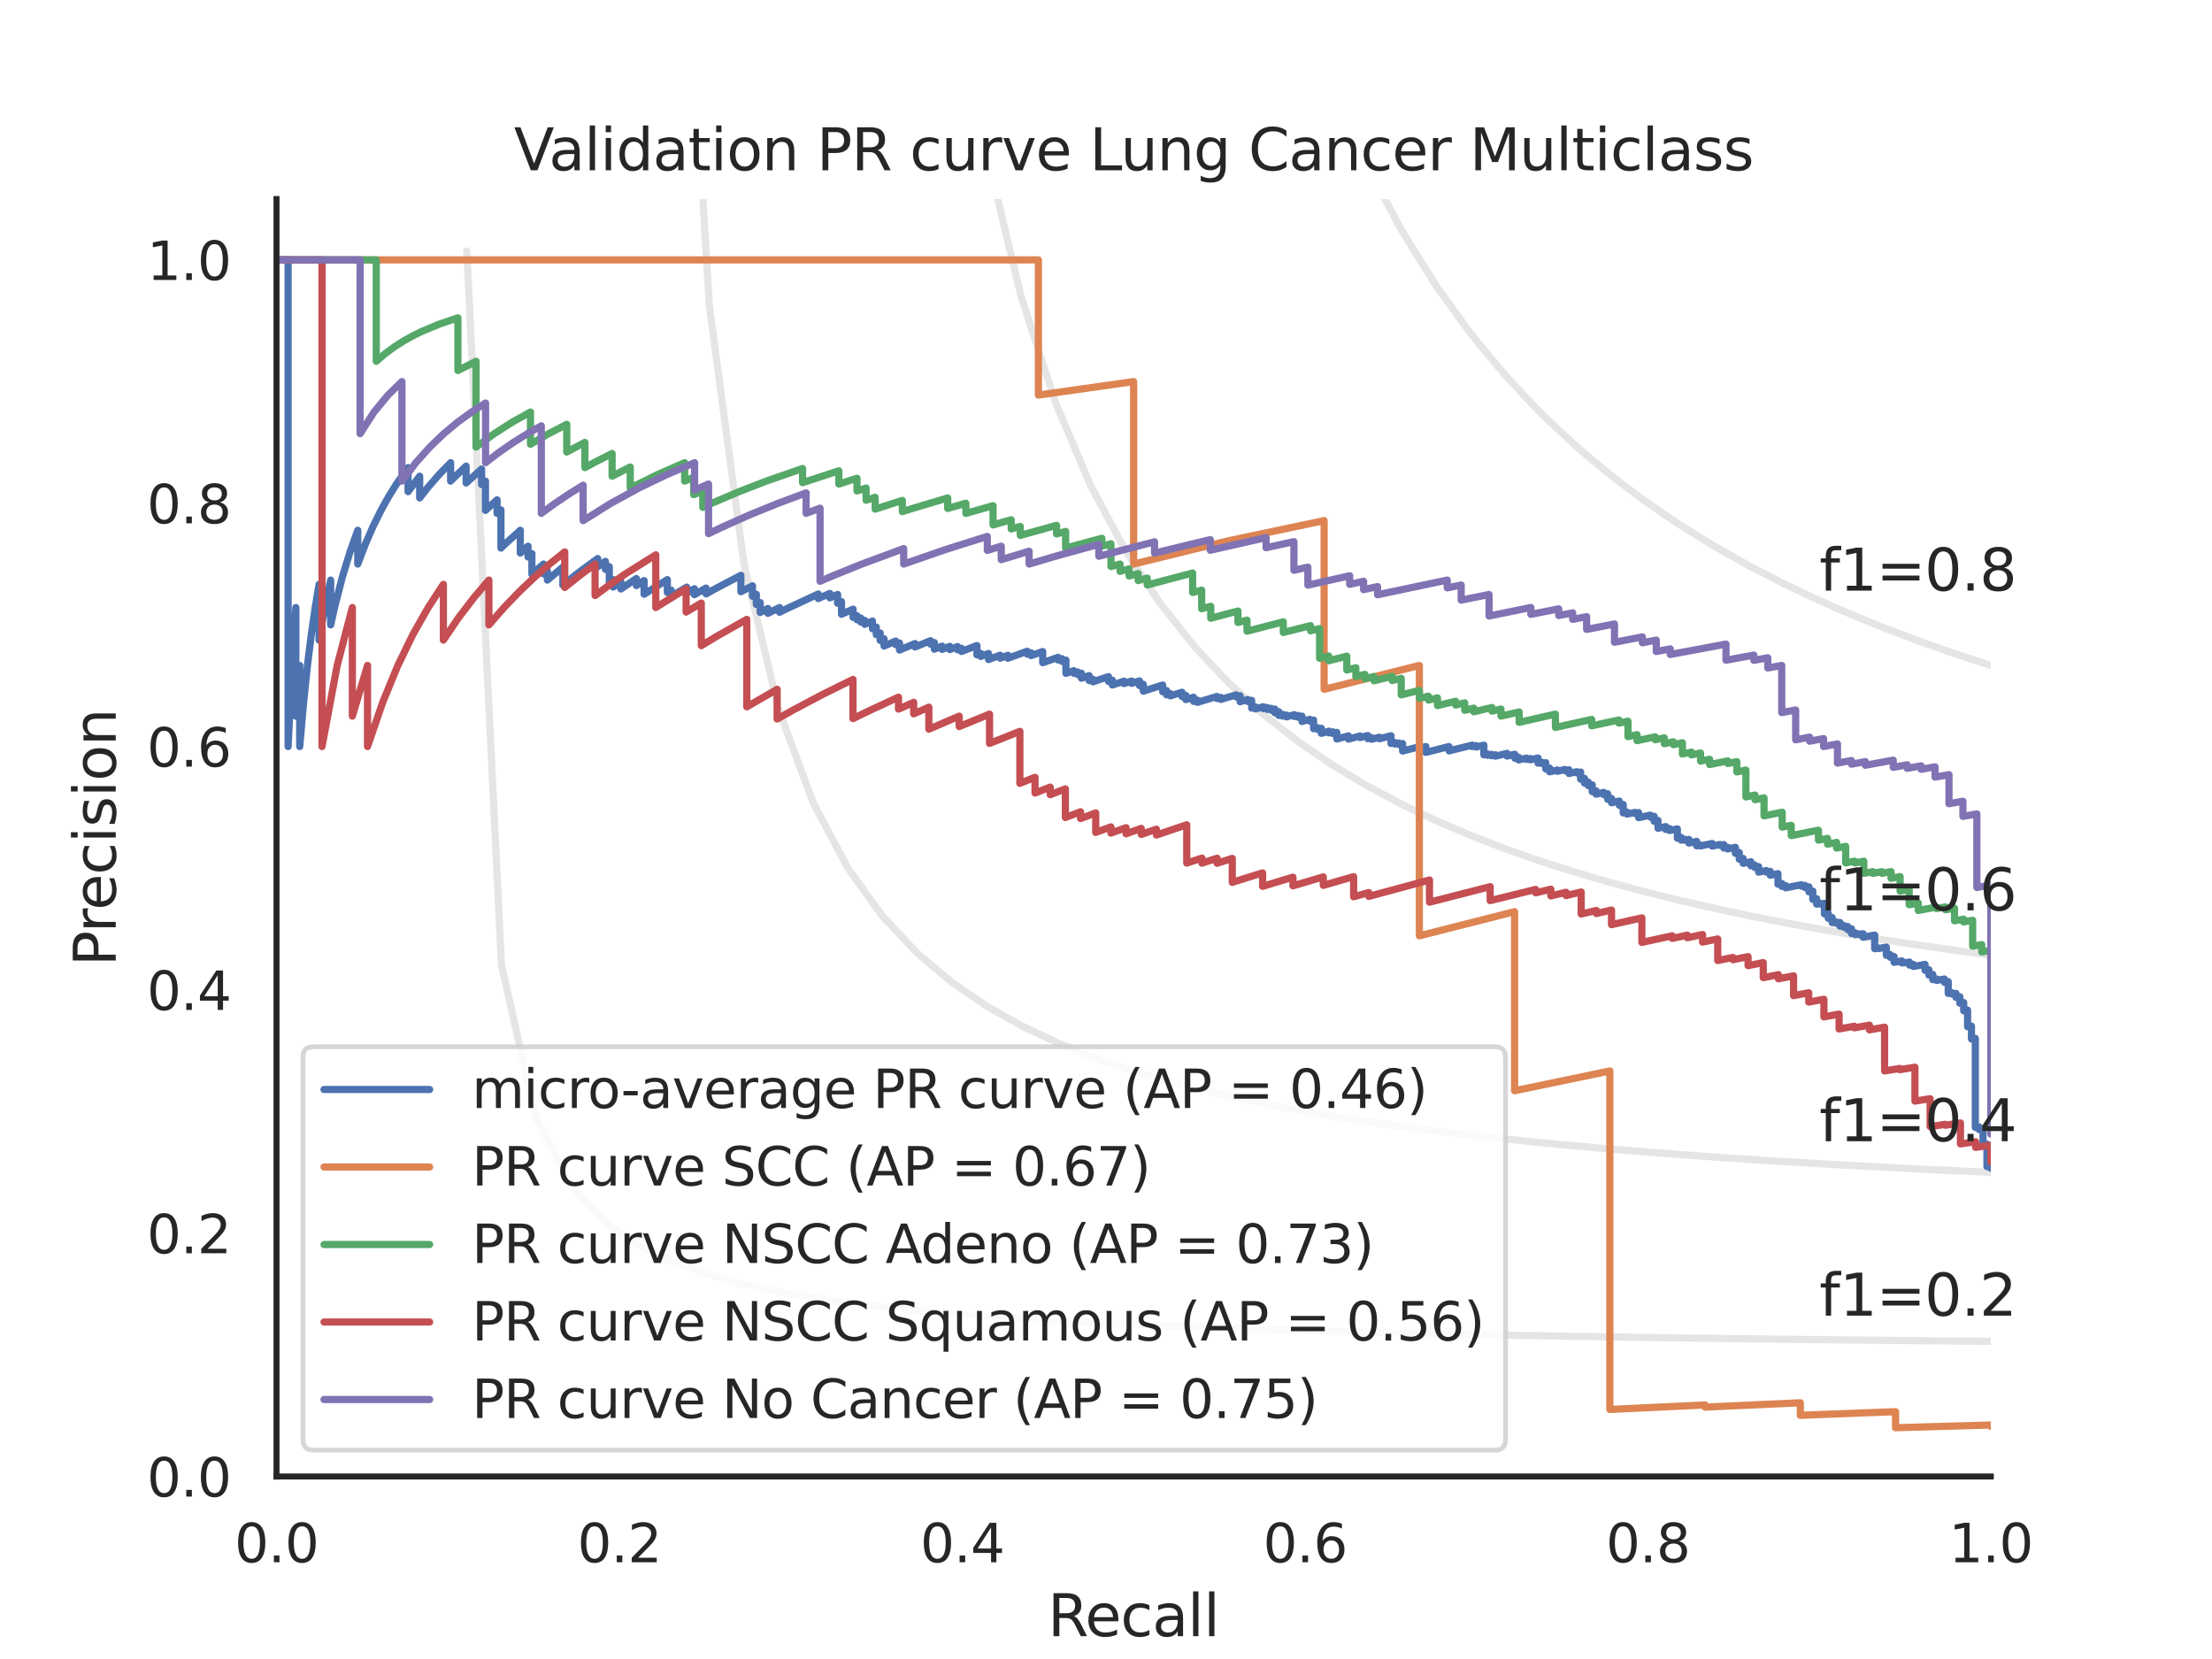 <?xml version="1.0" encoding="utf-8" standalone="no"?>
<!DOCTYPE svg PUBLIC "-//W3C//DTD SVG 1.1//EN"
  "http://www.w3.org/Graphics/SVG/1.1/DTD/svg11.dtd">
<svg xmlns:xlink="http://www.w3.org/1999/xlink" width="460.8pt" height="345.6pt" viewBox="0 0 460.8 345.6" xmlns="http://www.w3.org/2000/svg" version="1.1">
 <defs>
  <style type="text/css">*{stroke-linejoin: round; stroke-linecap: butt}</style>
 </defs>
 <g id="figure_1">
  <g id="patch_1">
   <path d="M 0 345.6 
L 460.8 345.6 
L 460.8 0 
L 0 0 
z
" style="fill: #ffffff"/>
  </g>
  <g id="axes_1">
   <g id="patch_2">
    <path d="M 57.6 307.584 
L 414.72 307.584 
L 414.72 41.472 
L 57.6 41.472 
z
" style="fill: #ffffff"/>
   </g>
   <g id="matplotlib.axis_1">
    <g id="xtick_1">
     <g id="text_1">
      <!-- 0.0 -->
      <g style="fill: #262626" transform="translate(48.853 325.442) scale(0.11 -0.11)">
       <defs>
        <path id="DejaVuSans-30" d="M 2034 4250 
Q 1547 4250 1301 3770 
Q 1056 3291 1056 2328 
Q 1056 1369 1301 889 
Q 1547 409 2034 409 
Q 2525 409 2770 889 
Q 3016 1369 3016 2328 
Q 3016 3291 2770 3770 
Q 2525 4250 2034 4250 
z
M 2034 4750 
Q 2819 4750 3233 4129 
Q 3647 3509 3647 2328 
Q 3647 1150 3233 529 
Q 2819 -91 2034 -91 
Q 1250 -91 836 529 
Q 422 1150 422 2328 
Q 422 3509 836 4129 
Q 1250 4750 2034 4750 
z
" transform="scale(0.016)"/>
        <path id="DejaVuSans-2e" d="M 684 794 
L 1344 794 
L 1344 0 
L 684 0 
L 684 794 
z
" transform="scale(0.016)"/>
       </defs>
       <use xlink:href="#DejaVuSans-30"/>
       <use xlink:href="#DejaVuSans-2e" x="63.623"/>
       <use xlink:href="#DejaVuSans-30" x="95.41"/>
      </g>
     </g>
    </g>
    <g id="xtick_2">
     <g id="text_2">
      <!-- 0.2 -->
      <g style="fill: #262626" transform="translate(120.277 325.442) scale(0.11 -0.11)">
       <defs>
        <path id="DejaVuSans-32" d="M 1228 531 
L 3431 531 
L 3431 0 
L 469 0 
L 469 531 
Q 828 903 1448 1529 
Q 2069 2156 2228 2338 
Q 2531 2678 2651 2914 
Q 2772 3150 2772 3378 
Q 2772 3750 2511 3984 
Q 2250 4219 1831 4219 
Q 1534 4219 1204 4116 
Q 875 4013 500 3803 
L 500 4441 
Q 881 4594 1212 4672 
Q 1544 4750 1819 4750 
Q 2544 4750 2975 4387 
Q 3406 4025 3406 3419 
Q 3406 3131 3298 2873 
Q 3191 2616 2906 2266 
Q 2828 2175 2409 1742 
Q 1991 1309 1228 531 
z
" transform="scale(0.016)"/>
       </defs>
       <use xlink:href="#DejaVuSans-30"/>
       <use xlink:href="#DejaVuSans-2e" x="63.623"/>
       <use xlink:href="#DejaVuSans-32" x="95.41"/>
      </g>
     </g>
    </g>
    <g id="xtick_3">
     <g id="text_3">
      <!-- 0.4 -->
      <g style="fill: #262626" transform="translate(191.701 325.442) scale(0.11 -0.11)">
       <defs>
        <path id="DejaVuSans-34" d="M 2419 4116 
L 825 1625 
L 2419 1625 
L 2419 4116 
z
M 2253 4666 
L 3047 4666 
L 3047 1625 
L 3713 1625 
L 3713 1100 
L 3047 1100 
L 3047 0 
L 2419 0 
L 2419 1100 
L 313 1100 
L 313 1709 
L 2253 4666 
z
" transform="scale(0.016)"/>
       </defs>
       <use xlink:href="#DejaVuSans-30"/>
       <use xlink:href="#DejaVuSans-2e" x="63.623"/>
       <use xlink:href="#DejaVuSans-34" x="95.41"/>
      </g>
     </g>
    </g>
    <g id="xtick_4">
     <g id="text_4">
      <!-- 0.6 -->
      <g style="fill: #262626" transform="translate(263.125 325.442) scale(0.11 -0.11)">
       <defs>
        <path id="DejaVuSans-36" d="M 2113 2584 
Q 1688 2584 1439 2293 
Q 1191 2003 1191 1497 
Q 1191 994 1439 701 
Q 1688 409 2113 409 
Q 2538 409 2786 701 
Q 3034 994 3034 1497 
Q 3034 2003 2786 2293 
Q 2538 2584 2113 2584 
z
M 3366 4563 
L 3366 3988 
Q 3128 4100 2886 4159 
Q 2644 4219 2406 4219 
Q 1781 4219 1451 3797 
Q 1122 3375 1075 2522 
Q 1259 2794 1537 2939 
Q 1816 3084 2150 3084 
Q 2853 3084 3261 2657 
Q 3669 2231 3669 1497 
Q 3669 778 3244 343 
Q 2819 -91 2113 -91 
Q 1303 -91 875 529 
Q 447 1150 447 2328 
Q 447 3434 972 4092 
Q 1497 4750 2381 4750 
Q 2619 4750 2861 4703 
Q 3103 4656 3366 4563 
z
" transform="scale(0.016)"/>
       </defs>
       <use xlink:href="#DejaVuSans-30"/>
       <use xlink:href="#DejaVuSans-2e" x="63.623"/>
       <use xlink:href="#DejaVuSans-36" x="95.41"/>
      </g>
     </g>
    </g>
    <g id="xtick_5">
     <g id="text_5">
      <!-- 0.8 -->
      <g style="fill: #262626" transform="translate(334.549 325.442) scale(0.11 -0.11)">
       <defs>
        <path id="DejaVuSans-38" d="M 2034 2216 
Q 1584 2216 1326 1975 
Q 1069 1734 1069 1313 
Q 1069 891 1326 650 
Q 1584 409 2034 409 
Q 2484 409 2743 651 
Q 3003 894 3003 1313 
Q 3003 1734 2745 1975 
Q 2488 2216 2034 2216 
z
M 1403 2484 
Q 997 2584 770 2862 
Q 544 3141 544 3541 
Q 544 4100 942 4425 
Q 1341 4750 2034 4750 
Q 2731 4750 3128 4425 
Q 3525 4100 3525 3541 
Q 3525 3141 3298 2862 
Q 3072 2584 2669 2484 
Q 3125 2378 3379 2068 
Q 3634 1759 3634 1313 
Q 3634 634 3220 271 
Q 2806 -91 2034 -91 
Q 1263 -91 848 271 
Q 434 634 434 1313 
Q 434 1759 690 2068 
Q 947 2378 1403 2484 
z
M 1172 3481 
Q 1172 3119 1398 2916 
Q 1625 2713 2034 2713 
Q 2441 2713 2670 2916 
Q 2900 3119 2900 3481 
Q 2900 3844 2670 4047 
Q 2441 4250 2034 4250 
Q 1625 4250 1398 4047 
Q 1172 3844 1172 3481 
z
" transform="scale(0.016)"/>
       </defs>
       <use xlink:href="#DejaVuSans-30"/>
       <use xlink:href="#DejaVuSans-2e" x="63.623"/>
       <use xlink:href="#DejaVuSans-38" x="95.41"/>
      </g>
     </g>
    </g>
    <g id="xtick_6">
     <g id="text_6">
      <!-- 1.0 -->
      <g style="fill: #262626" transform="translate(405.973 325.442) scale(0.11 -0.11)">
       <defs>
        <path id="DejaVuSans-31" d="M 794 531 
L 1825 531 
L 1825 4091 
L 703 3866 
L 703 4441 
L 1819 4666 
L 2450 4666 
L 2450 531 
L 3481 531 
L 3481 0 
L 794 0 
L 794 531 
z
" transform="scale(0.016)"/>
       </defs>
       <use xlink:href="#DejaVuSans-31"/>
       <use xlink:href="#DejaVuSans-2e" x="63.623"/>
       <use xlink:href="#DejaVuSans-30" x="95.41"/>
      </g>
     </g>
    </g>
    <g id="text_7">
     <!-- Recall -->
     <g style="fill: #262626" transform="translate(218.259 340.848) scale(0.12 -0.12)">
      <defs>
       <path id="DejaVuSans-52" d="M 2841 2188 
Q 3044 2119 3236 1894 
Q 3428 1669 3622 1275 
L 4263 0 
L 3584 0 
L 2988 1197 
Q 2756 1666 2539 1819 
Q 2322 1972 1947 1972 
L 1259 1972 
L 1259 0 
L 628 0 
L 628 4666 
L 2053 4666 
Q 2853 4666 3247 4331 
Q 3641 3997 3641 3322 
Q 3641 2881 3436 2590 
Q 3231 2300 2841 2188 
z
M 1259 4147 
L 1259 2491 
L 2053 2491 
Q 2509 2491 2742 2702 
Q 2975 2913 2975 3322 
Q 2975 3731 2742 3939 
Q 2509 4147 2053 4147 
L 1259 4147 
z
" transform="scale(0.016)"/>
       <path id="DejaVuSans-65" d="M 3597 1894 
L 3597 1613 
L 953 1613 
Q 991 1019 1311 708 
Q 1631 397 2203 397 
Q 2534 397 2845 478 
Q 3156 559 3463 722 
L 3463 178 
Q 3153 47 2828 -22 
Q 2503 -91 2169 -91 
Q 1331 -91 842 396 
Q 353 884 353 1716 
Q 353 2575 817 3079 
Q 1281 3584 2069 3584 
Q 2775 3584 3186 3129 
Q 3597 2675 3597 1894 
z
M 3022 2063 
Q 3016 2534 2758 2815 
Q 2500 3097 2075 3097 
Q 1594 3097 1305 2825 
Q 1016 2553 972 2059 
L 3022 2063 
z
" transform="scale(0.016)"/>
       <path id="DejaVuSans-63" d="M 3122 3366 
L 3122 2828 
Q 2878 2963 2633 3030 
Q 2388 3097 2138 3097 
Q 1578 3097 1268 2742 
Q 959 2388 959 1747 
Q 959 1106 1268 751 
Q 1578 397 2138 397 
Q 2388 397 2633 464 
Q 2878 531 3122 666 
L 3122 134 
Q 2881 22 2623 -34 
Q 2366 -91 2075 -91 
Q 1284 -91 818 406 
Q 353 903 353 1747 
Q 353 2603 823 3093 
Q 1294 3584 2113 3584 
Q 2378 3584 2631 3529 
Q 2884 3475 3122 3366 
z
" transform="scale(0.016)"/>
       <path id="DejaVuSans-61" d="M 2194 1759 
Q 1497 1759 1228 1600 
Q 959 1441 959 1056 
Q 959 750 1161 570 
Q 1363 391 1709 391 
Q 2188 391 2477 730 
Q 2766 1069 2766 1631 
L 2766 1759 
L 2194 1759 
z
M 3341 1997 
L 3341 0 
L 2766 0 
L 2766 531 
Q 2569 213 2275 61 
Q 1981 -91 1556 -91 
Q 1019 -91 701 211 
Q 384 513 384 1019 
Q 384 1609 779 1909 
Q 1175 2209 1959 2209 
L 2766 2209 
L 2766 2266 
Q 2766 2663 2505 2880 
Q 2244 3097 1772 3097 
Q 1472 3097 1187 3025 
Q 903 2953 641 2809 
L 641 3341 
Q 956 3463 1253 3523 
Q 1550 3584 1831 3584 
Q 2591 3584 2966 3190 
Q 3341 2797 3341 1997 
z
" transform="scale(0.016)"/>
       <path id="DejaVuSans-6c" d="M 603 4863 
L 1178 4863 
L 1178 0 
L 603 0 
L 603 4863 
z
" transform="scale(0.016)"/>
      </defs>
      <use xlink:href="#DejaVuSans-52"/>
      <use xlink:href="#DejaVuSans-65" x="64.982"/>
      <use xlink:href="#DejaVuSans-63" x="126.506"/>
      <use xlink:href="#DejaVuSans-61" x="181.486"/>
      <use xlink:href="#DejaVuSans-6c" x="242.766"/>
      <use xlink:href="#DejaVuSans-6c" x="270.549"/>
     </g>
    </g>
   </g>
   <g id="matplotlib.axis_2">
    <g id="ytick_1">
     <g id="text_8">
      <!-- 0.0 -->
      <g style="fill: #262626" transform="translate(30.607 311.763) scale(0.11 -0.11)">
       <use xlink:href="#DejaVuSans-30"/>
       <use xlink:href="#DejaVuSans-2e" x="63.623"/>
       <use xlink:href="#DejaVuSans-30" x="95.41"/>
      </g>
     </g>
    </g>
    <g id="ytick_2">
     <g id="text_9">
      <!-- 0.2 -->
      <g style="fill: #262626" transform="translate(30.607 261.075) scale(0.11 -0.11)">
       <use xlink:href="#DejaVuSans-30"/>
       <use xlink:href="#DejaVuSans-2e" x="63.623"/>
       <use xlink:href="#DejaVuSans-32" x="95.41"/>
      </g>
     </g>
    </g>
    <g id="ytick_3">
     <g id="text_10">
      <!-- 0.4 -->
      <g style="fill: #262626" transform="translate(30.607 210.387) scale(0.11 -0.11)">
       <use xlink:href="#DejaVuSans-30"/>
       <use xlink:href="#DejaVuSans-2e" x="63.623"/>
       <use xlink:href="#DejaVuSans-34" x="95.41"/>
      </g>
     </g>
    </g>
    <g id="ytick_4">
     <g id="text_11">
      <!-- 0.6 -->
      <g style="fill: #262626" transform="translate(30.607 159.699) scale(0.11 -0.11)">
       <use xlink:href="#DejaVuSans-30"/>
       <use xlink:href="#DejaVuSans-2e" x="63.623"/>
       <use xlink:href="#DejaVuSans-36" x="95.41"/>
      </g>
     </g>
    </g>
    <g id="ytick_5">
     <g id="text_12">
      <!-- 0.8 -->
      <g style="fill: #262626" transform="translate(30.607 109.011) scale(0.11 -0.11)">
       <use xlink:href="#DejaVuSans-30"/>
       <use xlink:href="#DejaVuSans-2e" x="63.623"/>
       <use xlink:href="#DejaVuSans-38" x="95.41"/>
      </g>
     </g>
    </g>
    <g id="ytick_6">
     <g id="text_13">
      <!-- 1.0 -->
      <g style="fill: #262626" transform="translate(30.607 58.323) scale(0.11 -0.11)">
       <use xlink:href="#DejaVuSans-31"/>
       <use xlink:href="#DejaVuSans-2e" x="63.623"/>
       <use xlink:href="#DejaVuSans-30" x="95.41"/>
      </g>
     </g>
    </g>
    <g id="text_14">
     <!-- Precision -->
     <g style="fill: #262626" transform="translate(24.111 201.296) rotate(-90) scale(0.12 -0.12)">
      <defs>
       <path id="DejaVuSans-50" d="M 1259 4147 
L 1259 2394 
L 2053 2394 
Q 2494 2394 2734 2622 
Q 2975 2850 2975 3272 
Q 2975 3691 2734 3919 
Q 2494 4147 2053 4147 
L 1259 4147 
z
M 628 4666 
L 2053 4666 
Q 2838 4666 3239 4311 
Q 3641 3956 3641 3272 
Q 3641 2581 3239 2228 
Q 2838 1875 2053 1875 
L 1259 1875 
L 1259 0 
L 628 0 
L 628 4666 
z
" transform="scale(0.016)"/>
       <path id="DejaVuSans-72" d="M 2631 2963 
Q 2534 3019 2420 3045 
Q 2306 3072 2169 3072 
Q 1681 3072 1420 2755 
Q 1159 2438 1159 1844 
L 1159 0 
L 581 0 
L 581 3500 
L 1159 3500 
L 1159 2956 
Q 1341 3275 1631 3429 
Q 1922 3584 2338 3584 
Q 2397 3584 2469 3576 
Q 2541 3569 2628 3553 
L 2631 2963 
z
" transform="scale(0.016)"/>
       <path id="DejaVuSans-69" d="M 603 3500 
L 1178 3500 
L 1178 0 
L 603 0 
L 603 3500 
z
M 603 4863 
L 1178 4863 
L 1178 4134 
L 603 4134 
L 603 4863 
z
" transform="scale(0.016)"/>
       <path id="DejaVuSans-73" d="M 2834 3397 
L 2834 2853 
Q 2591 2978 2328 3040 
Q 2066 3103 1784 3103 
Q 1356 3103 1142 2972 
Q 928 2841 928 2578 
Q 928 2378 1081 2264 
Q 1234 2150 1697 2047 
L 1894 2003 
Q 2506 1872 2764 1633 
Q 3022 1394 3022 966 
Q 3022 478 2636 193 
Q 2250 -91 1575 -91 
Q 1294 -91 989 -36 
Q 684 19 347 128 
L 347 722 
Q 666 556 975 473 
Q 1284 391 1588 391 
Q 1994 391 2212 530 
Q 2431 669 2431 922 
Q 2431 1156 2273 1281 
Q 2116 1406 1581 1522 
L 1381 1569 
Q 847 1681 609 1914 
Q 372 2147 372 2553 
Q 372 3047 722 3315 
Q 1072 3584 1716 3584 
Q 2034 3584 2315 3537 
Q 2597 3491 2834 3397 
z
" transform="scale(0.016)"/>
       <path id="DejaVuSans-6f" d="M 1959 3097 
Q 1497 3097 1228 2736 
Q 959 2375 959 1747 
Q 959 1119 1226 758 
Q 1494 397 1959 397 
Q 2419 397 2687 759 
Q 2956 1122 2956 1747 
Q 2956 2369 2687 2733 
Q 2419 3097 1959 3097 
z
M 1959 3584 
Q 2709 3584 3137 3096 
Q 3566 2609 3566 1747 
Q 3566 888 3137 398 
Q 2709 -91 1959 -91 
Q 1206 -91 779 398 
Q 353 888 353 1747 
Q 353 2609 779 3096 
Q 1206 3584 1959 3584 
z
" transform="scale(0.016)"/>
       <path id="DejaVuSans-6e" d="M 3513 2113 
L 3513 0 
L 2938 0 
L 2938 2094 
Q 2938 2591 2744 2837 
Q 2550 3084 2163 3084 
Q 1697 3084 1428 2787 
Q 1159 2491 1159 1978 
L 1159 0 
L 581 0 
L 581 3500 
L 1159 3500 
L 1159 2956 
Q 1366 3272 1645 3428 
Q 1925 3584 2291 3584 
Q 2894 3584 3203 3211 
Q 3513 2838 3513 2113 
z
" transform="scale(0.016)"/>
      </defs>
      <use xlink:href="#DejaVuSans-50"/>
      <use xlink:href="#DejaVuSans-72" x="58.553"/>
      <use xlink:href="#DejaVuSans-65" x="97.416"/>
      <use xlink:href="#DejaVuSans-63" x="158.939"/>
      <use xlink:href="#DejaVuSans-69" x="213.92"/>
      <use xlink:href="#DejaVuSans-73" x="241.703"/>
      <use xlink:href="#DejaVuSans-69" x="293.803"/>
      <use xlink:href="#DejaVuSans-6f" x="321.586"/>
      <use xlink:href="#DejaVuSans-6e" x="382.768"/>
     </g>
    </g>
   </g>
   <g id="line2d_1">
    <path d="M 97.248 52.267 
L 104.463 201.073 
L 111.678 232.96 
L 118.893 246.859 
L 126.109 254.643 
L 133.324 259.62 
L 140.539 263.076 
L 147.755 265.615 
L 154.97 267.561 
L 162.185 269.099 
L 169.4 270.345 
L 176.616 271.375 
L 183.831 272.241 
L 191.046 272.979 
L 198.262 273.616 
L 205.477 274.171 
L 212.692 274.658 
L 219.907 275.091 
L 227.123 275.476 
L 234.338 275.822 
L 241.553 276.135 
L 248.769 276.418 
L 255.984 276.676 
L 263.199 276.912 
L 270.414 277.129 
L 277.63 277.33 
L 284.845 277.515 
L 292.06 277.686 
L 299.275 277.846 
L 306.491 277.994 
L 313.706 278.133 
L 320.921 278.264 
L 328.137 278.386 
L 335.352 278.501 
L 342.567 278.609 
L 349.782 278.711 
L 356.998 278.808 
L 364.213 278.899 
L 371.428 278.986 
L 378.644 279.068 
L 385.859 279.146 
L 393.074 279.221 
L 400.289 279.292 
L 407.505 279.359 
L 414.72 279.424 
" clip-path="url(#p85e8e674a5)" style="fill: none; stroke: #808080; stroke-opacity: 0.2; stroke-width: 1.5; stroke-linecap: round"/>
   </g>
   <g id="line2d_2">
    <path d="M 143.905 -1 
L 147.755 63.611 
L 154.97 117.362 
L 162.185 147.722 
L 169.4 167.231 
L 176.616 180.825 
L 183.831 190.84 
L 191.046 198.524 
L 198.262 204.607 
L 205.477 209.542 
L 212.692 213.626 
L 219.907 217.061 
L 227.123 219.991 
L 234.338 222.519 
L 241.553 224.724 
L 248.769 226.662 
L 255.984 228.38 
L 263.199 229.914 
L 270.414 231.291 
L 277.63 232.534 
L 284.845 233.662 
L 292.06 234.69 
L 299.275 235.631 
L 306.491 236.496 
L 313.706 237.293 
L 320.921 238.03 
L 328.137 238.714 
L 335.352 239.349 
L 342.567 239.942 
L 349.782 240.496 
L 356.998 241.015 
L 364.213 241.503 
L 371.428 241.961 
L 378.644 242.393 
L 385.859 242.8 
L 393.074 243.185 
L 400.289 243.55 
L 407.505 243.896 
L 414.72 244.224 
" clip-path="url(#p85e8e674a5)" style="fill: none; stroke: #808080; stroke-opacity: 0.2; stroke-width: 1.5; stroke-linecap: round"/>
   </g>
   <g id="line2d_3">
    <path d="M 200.009 -1 
L 205.477 31.611 
L 212.692 61.693 
L 219.907 83.907 
L 227.123 100.983 
L 234.338 114.518 
L 241.553 125.511 
L 248.769 134.616 
L 255.984 142.281 
L 263.199 148.823 
L 270.414 154.471 
L 277.63 159.398 
L 284.845 163.732 
L 292.06 167.575 
L 299.275 171.006 
L 306.491 174.088 
L 313.706 176.871 
L 320.921 179.398 
L 328.137 181.701 
L 335.352 183.809 
L 342.567 185.746 
L 349.782 187.532 
L 356.998 189.184 
L 364.213 190.716 
L 371.428 192.142 
L 378.644 193.471 
L 385.859 194.714 
L 393.074 195.878 
L 400.289 196.971 
L 407.505 197.998 
L 414.72 198.967 
" clip-path="url(#p85e8e674a5)" style="fill: none; stroke: #808080; stroke-opacity: 0.2; stroke-width: 1.5; stroke-linecap: round"/>
   </g>
   <g id="line2d_4">
    <path d="M 270.344 -1 
L 270.414 -0.768 
L 277.63 18.581 
L 284.845 34.622 
L 292.06 48.136 
L 299.275 59.676 
L 306.491 69.647 
L 313.706 78.346 
L 320.921 86.004 
L 328.137 92.796 
L 335.352 98.862 
L 342.567 104.312 
L 349.782 109.235 
L 356.998 113.705 
L 364.213 117.78 
L 371.428 121.512 
L 378.644 124.941 
L 385.859 128.104 
L 393.074 131.029 
L 400.289 133.744 
L 407.505 136.269 
L 414.72 138.624 
" clip-path="url(#p85e8e674a5)" style="fill: none; stroke: #808080; stroke-opacity: 0.2; stroke-width: 1.5; stroke-linecap: round"/>
   </g>
   <g id="line2d_5">
    <path d="M 414.72 243.354 
L 414.72 242.91 
L 413.914 243.019 
L 413.914 242.907 
L 413.914 238.35 
L 413.108 238.464 
L 413.108 238.378 
L 413.108 235.196 
L 412.302 235.313 
L 412.302 235.22 
L 412.302 234.747 
L 411.495 234.865 
L 411.495 234.77 
L 411.495 216.312 
L 410.689 216.445 
L 410.689 216.371 
L 410.689 213.749 
L 409.883 213.884 
L 409.883 213.805 
L 409.883 210.432 
L 409.077 210.569 
L 409.077 210.484 
L 409.077 208.835 
L 408.271 208.974 
L 408.271 208.885 
L 408.271 207.633 
L 407.465 207.772 
L 407.465 207.681 
L 407.465 206.95 
L 406.659 207.09 
L 406.659 206.998 
L 406.659 206.813 
L 405.852 206.953 
L 405.852 206.861 
L 405.852 204.49 
L 405.046 204.631 
L 405.046 204.534 
L 405.046 203.948 
L 403.434 204.233 
L 403.434 204.134 
L 403.434 203.937 
L 402.628 204.08 
L 402.628 203.981 
L 402.628 202.982 
L 401.822 203.126 
L 401.822 203.025 
L 401.822 202.005 
L 401.016 202.149 
L 401.016 202.046 
L 401.016 200.899 
L 398.597 201.335 
L 398.597 201.23 
L 398.597 200.912 
L 397.791 201.058 
L 397.791 200.952 
L 397.791 200.418 
L 396.179 200.604 
L 396.179 200.172 
L 394.567 200.468 
L 394.567 200.359 
L 394.567 199.263 
L 393.76 199.412 
L 393.76 199.301 
L 393.76 198.855 
L 392.954 199.004 
L 392.954 198.892 
L 392.954 197.3 
L 391.342 197.601 
L 391.342 197.485 
L 390.536 197.636 
L 390.536 194.792 
L 388.117 195.248 
L 388.117 194.515 
L 387.311 194.668 
L 387.311 194.545 
L 386.505 194.698 
L 386.505 194.327 
L 385.699 194.481 
L 385.699 193.48 
L 384.893 193.634 
L 384.893 193 
L 384.087 193.155 
L 384.087 192.771 
L 383.281 192.926 
L 383.281 192.15 
L 382.474 192.306 
L 382.474 192.045 
L 381.668 192.201 
L 381.668 191.146 
L 380.862 191.303 
L 380.862 190.229 
L 380.056 190.386 
L 380.056 188.178 
L 379.25 188.336 
L 379.25 188.195 
L 378.444 188.353 
L 378.444 187.215 
L 377.638 187.374 
L 377.638 185.626 
L 376.831 185.785 
L 376.831 184.742 
L 376.025 184.902 
L 376.025 184.449 
L 375.219 184.609 
L 375.219 184.306 
L 371.995 184.952 
L 371.995 184.494 
L 371.188 184.656 
L 371.188 184.04 
L 370.382 184.203 
L 370.382 181.997 
L 368.77 182.324 
L 368.77 181.517 
L 367.964 181.682 
L 367.964 181.356 
L 366.352 181.686 
L 366.352 180.532 
L 365.545 180.698 
L 365.545 180.197 
L 364.739 180.363 
L 364.739 179.519 
L 363.127 179.853 
L 363.127 178.826 
L 362.321 178.993 
L 362.321 177.597 
L 361.515 177.765 
L 361.515 176.518 
L 359.902 176.855 
L 359.902 176.494 
L 359.096 176.663 
L 359.096 175.936 
L 358.29 176.105 
L 358.29 175.922 
L 356.678 176.262 
L 356.678 175.71 
L 354.26 176.224 
L 354.26 176.038 
L 353.453 176.21 
L 353.453 175.276 
L 351.841 175.622 
L 351.841 174.864 
L 351.035 175.038 
L 351.035 174.847 
L 350.229 175.021 
L 350.229 174.445 
L 349.423 174.62 
L 349.423 172.664 
L 347.81 173.014 
L 347.81 172.616 
L 347.004 172.791 
L 347.004 172.19 
L 345.392 172.542 
L 345.392 170.91 
L 344.586 171.087 
L 344.586 170.046 
L 343.78 170.223 
L 343.78 169.803 
L 341.361 170.336 
L 341.361 169.273 
L 340.555 169.451 
L 340.555 169.237 
L 338.943 169.596 
L 338.943 169.164 
L 338.137 169.344 
L 338.137 167.589 
L 337.331 167.769 
L 337.331 166.874 
L 335.718 167.236 
L 335.718 166.329 
L 334.912 166.511 
L 334.912 165.36 
L 334.106 165.542 
L 334.106 165.076 
L 332.494 165.441 
L 332.494 164.736 
L 331.688 164.919 
L 331.688 163.488 
L 330.881 163.671 
L 330.881 162.944 
L 330.075 163.127 
L 330.075 162.146 
L 329.269 162.33 
L 329.269 160.833 
L 328.463 161.016 
L 328.463 160.764 
L 326.851 161.133 
L 326.851 160.368 
L 326.045 160.553 
L 326.045 160.297 
L 324.432 160.669 
L 324.432 160.411 
L 322.82 160.785 
L 322.82 160.006 
L 322.014 160.193 
L 322.014 158.875 
L 321.208 159.063 
L 321.208 158.796 
L 320.402 158.984 
L 320.402 157.907 
L 318.789 158.285 
L 318.789 158.013 
L 317.983 158.202 
L 317.983 157.929 
L 316.371 158.31 
L 316.371 157.76 
L 315.565 157.952 
L 315.565 157.119 
L 313.953 157.502 
L 313.953 156.941 
L 311.534 157.521 
L 311.534 157.238 
L 310.728 157.433 
L 310.728 157.149 
L 309.922 157.344 
L 309.922 157.059 
L 309.116 157.255 
L 309.116 155.227 
L 307.503 155.618 
L 307.503 155.324 
L 306.697 155.52 
L 306.697 155.224 
L 301.86 156.418 
L 301.86 155.52 
L 297.024 156.739 
L 297.024 155.52 
L 295.411 155.931 
L 295.411 155.623 
L 292.187 156.455 
L 292.187 154.89 
L 291.381 155.099 
L 291.381 154.782 
L 290.574 154.992 
L 290.574 154.673 
L 289.768 154.884 
L 289.768 153.27 
L 287.35 153.902 
L 287.35 153.575 
L 285.738 154 
L 285.738 153.671 
L 284.931 153.885 
L 284.931 153.221 
L 283.319 153.651 
L 283.319 153.316 
L 280.901 153.967 
L 280.901 153.292 
L 278.482 153.95 
L 278.482 152.578 
L 277.676 152.798 
L 277.676 152.451 
L 276.87 152.672 
L 276.87 152.323 
L 275.258 152.768 
L 275.258 151.71 
L 274.452 151.932 
L 274.452 151.576 
L 273.646 151.8 
L 273.646 149.993 
L 272.839 150.215 
L 272.839 149.849 
L 271.227 150.297 
L 271.227 149.184 
L 270.421 149.409 
L 270.421 149.034 
L 269.615 149.259 
L 269.615 148.882 
L 268.003 149.336 
L 268.003 148.956 
L 267.196 149.184 
L 267.196 148.802 
L 266.39 149.031 
L 266.39 148.261 
L 265.584 148.49 
L 265.584 147.712 
L 264.778 147.942 
L 264.778 147.549 
L 263.972 147.779 
L 263.972 147.385 
L 263.166 147.616 
L 263.166 147.219 
L 261.553 147.683 
L 261.553 147.283 
L 260.747 147.517 
L 260.747 145.896 
L 259.941 146.129 
L 259.941 145.718 
L 258.329 146.186 
L 258.329 144.938 
L 257.523 145.173 
L 257.523 144.752 
L 254.298 145.701 
L 254.298 145.276 
L 253.492 145.516 
L 253.492 145.088 
L 249.461 146.304 
L 249.461 145.872 
L 248.655 146.118 
L 248.655 145.245 
L 247.043 145.741 
L 247.043 144.856 
L 246.237 145.105 
L 246.237 144.209 
L 243.818 144.96 
L 243.818 144.507 
L 243.012 144.759 
L 243.012 143.845 
L 242.206 144.097 
L 242.206 142.704 
L 238.175 143.98 
L 238.175 142.553 
L 237.369 142.811 
L 237.369 141.845 
L 235.757 142.362 
L 235.757 141.873 
L 234.145 142.395 
L 234.145 141.902 
L 231.726 142.695 
L 231.726 141.696 
L 230.92 141.962 
L 230.92 140.949 
L 227.696 142.024 
L 227.696 141.51 
L 226.889 141.782 
L 226.889 140.743 
L 225.277 141.289 
L 225.277 140.233 
L 224.471 140.507 
L 224.471 139.974 
L 223.665 140.249 
L 223.665 139.711 
L 222.053 140.264 
L 222.053 137.512 
L 221.246 137.788 
L 221.246 137.225 
L 220.44 137.501 
L 220.44 136.934 
L 217.216 138.053 
L 217.216 135.731 
L 214.797 136.578 
L 214.797 135.984 
L 213.991 136.269 
L 213.991 135.67 
L 209.96 137.121 
L 209.96 136.512 
L 208.348 137.105 
L 208.348 136.489 
L 205.93 137.391 
L 205.93 136.139 
L 204.317 136.747 
L 204.317 136.112 
L 203.511 136.417 
L 203.511 134.48 
L 200.287 135.711 
L 200.287 135.05 
L 199.481 135.362 
L 199.481 134.695 
L 197.868 135.324 
L 197.868 134.648 
L 196.256 135.285 
L 196.256 134.601 
L 194.644 135.245 
L 194.644 133.855 
L 193.838 134.178 
L 193.838 133.473 
L 190.613 134.784 
L 190.613 134.067 
L 187.389 135.416 
L 187.389 133.951 
L 186.582 134.292 
L 186.582 133.548 
L 184.164 134.584 
L 184.164 133.066 
L 183.358 133.414 
L 183.358 131.866 
L 182.552 132.213 
L 182.552 130.633 
L 181.746 130.979 
L 181.746 129.366 
L 180.133 130.059 
L 180.133 129.237 
L 179.327 129.587 
L 179.327 128.755 
L 178.521 129.105 
L 178.521 128.263 
L 177.715 128.615 
L 177.715 126.902 
L 175.296 127.961 
L 175.296 125.307 
L 174.49 125.659 
L 174.49 123.84 
L 172.878 124.544 
L 172.878 123.615 
L 170.46 124.689 
L 170.46 123.742 
L 164.01 126.751 
L 162.398 127.545 
L 162.398 126.555 
L 159.98 127.769 
L 159.98 126.759 
L 158.367 127.584 
L 158.367 125.515 
L 157.561 125.928 
L 157.561 123.803 
L 156.755 124.213 
L 156.755 122.03 
L 154.337 123.264 
L 154.337 119.851 
L 148.694 122.818 
L 147.082 123.716 
L 147.082 122.506 
L 144.663 123.883 
L 144.663 122.641 
L 143.051 123.58 
L 143.051 122.311 
L 139.826 124.244 
L 139.826 122.935 
L 139.02 123.43 
L 139.02 120.741 
L 134.183 123.792 
L 134.183 120.942 
L 132.571 121.994 
L 132.571 120.521 
L 129.346 122.697 
L 129.346 121.169 
L 127.734 122.296 
L 127.734 120.726 
L 126.928 121.295 
L 126.928 118.055 
L 126.122 118.616 
L 126.122 116.943 
L 124.51 118.075 
L 124.51 116.352 
L 120.479 119.314 
L 117.254 121.895 
L 117.254 118.144 
L 114.03 120.839 
L 114.03 118.852 
L 113.224 119.548 
L 113.224 117.504 
L 110.805 119.64 
L 110.805 115.319 
L 109.999 116.031 
L 109.999 113.777 
L 108.387 115.214 
L 108.387 110.464 
L 105.162 113.39 
L 104.356 114.169 
L 104.356 106.221 
L 103.55 106.944 
L 103.55 104.118 
L 101.132 106.323 
L 101.132 100.224 
L 100.325 100.933 
L 100.325 97.704 
L 97.101 100.608 
L 97.101 97.1 
L 94.682 99.401 
L 93.876 100.224 
L 93.876 96.384 
L 91.458 98.869 
L 89.039 101.664 
L 87.427 103.73 
L 87.427 99.2 
L 85.009 102.418 
L 85.009 97.414 
L 82.59 100.83 
L 80.978 103.424 
L 79.366 106.323 
L 77.753 109.584 
L 76.141 113.28 
L 74.529 117.504 
L 74.529 110.464 
L 72.917 114.97 
L 71.304 120.259 
L 69.692 126.555 
L 68.886 130.176 
L 68.886 120.839 
L 67.274 128.685 
L 66.468 133.344 
L 66.468 121.728 
L 65.661 126.555 
L 64.855 132.126 
L 64.049 138.624 
L 63.243 146.304 
L 62.437 155.52 
L 62.437 138.624 
L 61.631 149.184 
L 61.631 126.555 
L 60.825 138.624 
L 60.018 155.52 
L 60.018 54.144 
L 57.6 54.144 
L 57.6 54.144 
" clip-path="url(#p85e8e674a5)" style="fill: none; stroke: #4c72b0; stroke-width: 1.5; stroke-linecap: round"/>
   </g>
   <g id="line2d_6">
    <path d="M 414.72 297.145 
L 414.72 296.85 
L 394.88 297.422 
L 394.88 297.326 
L 394.88 294.078 
L 375.04 294.832 
L 375.04 294.752 
L 375.04 292.224 
L 355.2 293.129 
L 355.2 293.018 
L 355.2 292.676 
L 335.36 293.615 
L 335.36 293.504 
L 335.36 223.104 
L 315.52 227.225 
L 315.52 189.915 
L 295.68 194.944 
L 295.68 138.624 
L 275.84 143.593 
L 275.84 108.453 
L 256 112.63 
L 236.16 117.504 
L 236.16 79.488 
L 216.32 82.304 
L 216.32 54.144 
L 57.6 54.144 
L 57.6 54.144 
" clip-path="url(#p85e8e674a5)" style="fill: none; stroke: #dd8452; stroke-width: 1.5; stroke-linecap: round"/>
   </g>
   <g id="line2d_7">
    <path d="M 414.72 197.973 
L 412.83 198.303 
L 412.83 196.778 
L 410.941 197.11 
L 410.941 191.708 
L 409.051 192.045 
L 409.051 191.476 
L 407.162 191.815 
L 407.162 189.184 
L 405.272 189.526 
L 405.272 188.925 
L 403.383 189.269 
L 403.383 188.966 
L 399.604 189.659 
L 399.604 188.124 
L 397.714 188.474 
L 397.714 185.281 
L 395.825 185.633 
L 395.825 182.609 
L 393.935 182.964 
L 393.935 181.572 
L 392.046 181.929 
L 392.046 181.576 
L 390.156 181.935 
L 390.156 181.58 
L 388.267 181.941 
L 388.267 179.399 
L 386.377 179.762 
L 386.377 179.391 
L 384.488 179.756 
L 384.488 176.311 
L 382.598 176.678 
L 382.598 175.488 
L 380.709 175.857 
L 380.709 174.645 
L 378.819 175.015 
L 378.819 172.944 
L 373.15 174.068 
L 373.15 171.929 
L 371.261 172.307 
L 371.261 169.192 
L 367.482 169.954 
L 367.482 166.209 
L 365.592 166.592 
L 365.592 165.623 
L 363.703 166.007 
L 363.703 160.425 
L 361.813 160.808 
L 361.813 158.665 
L 359.924 159.048 
L 359.924 158.502 
L 356.145 159.275 
L 356.145 158.168 
L 354.255 158.557 
L 354.255 156.864 
L 352.366 157.255 
L 352.366 156.681 
L 350.476 157.074 
L 350.476 154.731 
L 348.587 155.124 
L 348.587 154.526 
L 346.697 154.921 
L 346.697 153.71 
L 344.808 154.106 
L 344.808 153.492 
L 341.029 154.294 
L 341.029 153.047 
L 339.139 153.451 
L 339.139 150.24 
L 337.25 150.642 
L 337.25 149.983 
L 331.581 151.206 
L 331.581 149.864 
L 324.023 151.536 
L 324.023 148.762 
L 316.465 150.474 
L 316.465 148.312 
L 312.686 149.184 
L 312.686 147.704 
L 310.796 148.143 
L 310.796 147.391 
L 307.017 148.279 
L 307.017 147.517 
L 305.128 147.966 
L 305.128 146.416 
L 303.238 146.866 
L 303.238 146.078 
L 299.459 146.988 
L 299.459 145.382 
L 297.57 145.841 
L 297.57 145.024 
L 295.68 145.485 
L 295.68 143.823 
L 291.901 144.752 
L 291.901 141.306 
L 290.011 141.77 
L 290.011 140.883 
L 286.232 141.821 
L 286.232 140.92 
L 284.343 141.394 
L 284.343 140.481 
L 282.453 140.958 
L 282.453 139.096 
L 280.564 139.573 
L 280.564 136.693 
L 276.785 137.647 
L 276.785 136.659 
L 274.895 137.142 
L 274.895 130.944 
L 273.006 131.412 
L 273.006 130.331 
L 267.337 131.76 
L 267.337 129.534 
L 259.779 131.493 
L 259.779 129.176 
L 257.89 129.672 
L 257.89 127.284 
L 252.221 128.787 
L 252.221 126.304 
L 250.331 126.809 
L 250.331 122.935 
L 248.442 123.43 
L 248.442 119.368 
L 238.994 121.857 
L 238.994 120.428 
L 237.105 120.942 
L 237.105 119.484 
L 235.215 119.998 
L 235.215 118.51 
L 233.326 119.025 
L 233.326 117.504 
L 231.436 118.019 
L 231.436 113.28 
L 229.547 113.777 
L 229.547 112.135 
L 221.989 114.169 
L 221.989 110.715 
L 220.099 111.225 
L 220.099 109.44 
L 212.541 111.527 
L 212.541 109.659 
L 210.651 110.193 
L 210.651 108.277 
L 206.872 109.349 
L 206.872 105.344 
L 201.204 106.944 
L 201.204 104.832 
L 197.425 105.922 
L 197.425 103.73 
L 189.867 105.984 
L 187.977 106.58 
L 187.977 104.243 
L 182.309 106.053 
L 182.309 103.596 
L 180.419 104.206 
L 180.419 101.664 
L 178.53 102.266 
L 178.53 99.633 
L 174.75 100.83 
L 174.75 98.074 
L 167.192 100.549 
L 167.192 97.591 
L 159.634 100.224 
L 153.966 102.418 
L 148.297 104.832 
L 146.408 105.691 
L 146.408 102.21 
L 144.518 103.053 
L 144.518 99.401 
L 142.629 100.224 
L 142.629 96.384 
L 136.96 98.869 
L 131.291 101.664 
L 131.291 97.283 
L 127.512 99.2 
L 127.512 94.464 
L 123.733 96.384 
L 121.844 97.414 
L 121.844 92.16 
L 118.065 94.161 
L 118.065 88.393 
L 114.286 90.35 
L 110.507 92.544 
L 110.507 85.824 
L 106.728 87.936 
L 102.949 90.35 
L 99.17 93.135 
L 99.17 75.264 
L 95.39 77.184 
L 95.39 66.213 
L 91.611 67.483 
L 87.832 69.052 
L 85.943 69.984 
L 84.053 71.04 
L 82.164 72.247 
L 80.274 73.639 
L 78.385 75.264 
L 78.385 54.144 
L 57.6 54.144 
L 57.6 54.144 
" clip-path="url(#p85e8e674a5)" style="fill: none; stroke: #55a868; stroke-width: 1.5; stroke-linecap: round"/>
   </g>
   <g id="line2d_8">
    <path d="M 414.72 242.049 
L 414.72 238.575 
L 411.56 239.021 
L 411.56 237.841 
L 408.399 238.294 
L 408.399 233.94 
L 405.239 234.412 
L 405.239 234.22 
L 402.079 234.695 
L 402.079 228.88 
L 398.918 229.38 
L 398.918 222.314 
L 395.758 222.84 
L 395.758 222.574 
L 392.598 223.104 
L 392.598 213.979 
L 389.437 214.538 
L 389.437 213.551 
L 386.277 214.117 
L 386.277 213.784 
L 383.116 214.354 
L 383.116 211.258 
L 379.956 211.84 
L 379.956 208.158 
L 376.796 208.752 
L 376.796 206.807 
L 373.635 207.41 
L 373.635 203.288 
L 370.475 203.904 
L 370.475 203.04 
L 367.315 203.663 
L 367.315 200.527 
L 364.154 201.161 
L 364.154 199.286 
L 360.994 199.928 
L 360.994 199.45 
L 357.834 200.098 
L 357.834 195.599 
L 354.673 196.26 
L 354.673 194.677 
L 351.513 195.346 
L 351.513 194.809 
L 348.353 195.486 
L 348.353 194.944 
L 342.032 196.318 
L 342.032 191.208 
L 335.711 192.622 
L 335.711 189.58 
L 332.551 190.301 
L 332.551 189.673 
L 329.39 190.402 
L 329.39 185.82 
L 326.23 186.559 
L 326.23 185.876 
L 323.07 186.624 
L 323.07 185.234 
L 319.909 185.991 
L 319.909 185.284 
L 310.428 187.612 
L 310.428 184.704 
L 297.787 187.948 
L 297.787 183.317 
L 285.145 186.738 
L 285.145 185.933 
L 281.985 186.817 
L 281.985 182.624 
L 275.664 184.434 
L 275.664 182.674 
L 269.344 184.537 
L 269.344 182.728 
L 263.023 184.647 
L 263.023 181.831 
L 256.702 183.811 
L 256.702 178.82 
L 253.542 179.834 
L 253.542 178.787 
L 250.382 179.817 
L 250.382 178.752 
L 247.221 179.799 
L 247.221 171.813 
L 240.901 173.952 
L 240.901 172.726 
L 237.74 173.824 
L 237.74 172.574 
L 234.58 173.691 
L 234.58 172.416 
L 231.419 173.553 
L 231.419 172.252 
L 228.259 173.41 
L 228.259 169.344 
L 225.099 170.52 
L 225.099 169.106 
L 221.938 170.304 
L 221.938 164.335 
L 218.778 165.546 
L 218.778 163.968 
L 215.618 165.202 
L 215.618 161.929 
L 212.457 163.182 
L 212.457 152.352 
L 206.137 154.87 
L 206.137 148.762 
L 199.816 151.354 
L 199.816 149.184 
L 193.495 151.899 
L 193.495 147.32 
L 190.335 148.711 
L 190.335 146.304 
L 187.175 147.722 
L 187.175 145.224 
L 180.854 148.162 
L 177.693 149.703 
L 177.693 141.537 
L 171.373 144.658 
L 165.052 148.011 
L 161.892 149.782 
L 161.892 143.593 
L 155.571 147.244 
L 155.571 129.024 
L 149.25 132.59 
L 146.09 134.503 
L 146.09 125.627 
L 142.93 127.508 
L 142.93 122.641 
L 136.609 126.555 
L 136.609 115.584 
L 130.288 119.548 
L 127.128 121.728 
L 123.967 124.058 
L 123.967 117.504 
L 120.807 119.851 
L 117.647 122.378 
L 117.647 114.97 
L 114.486 117.504 
L 111.326 120.259 
L 108.166 123.264 
L 105.005 126.555 
L 101.845 130.176 
L 101.845 120.839 
L 98.685 124.544 
L 95.524 128.685 
L 92.364 133.344 
L 92.364 121.728 
L 89.204 126.555 
L 86.043 132.126 
L 82.883 138.624 
L 79.722 146.304 
L 76.562 155.52 
L 76.562 138.624 
L 73.402 149.184 
L 73.402 126.555 
L 70.241 138.624 
L 67.081 155.52 
L 67.081 54.144 
L 57.6 54.144 
L 57.6 54.144 
" clip-path="url(#p85e8e674a5)" style="fill: none; stroke: #c44e52; stroke-width: 1.5; stroke-linecap: round"/>
   </g>
   <g id="line2d_9">
    <path d="M 414.72 236.25 
L 414.72 184.37 
L 411.817 184.887 
L 411.817 169.55 
L 408.913 170.067 
L 408.913 166.913 
L 406.01 167.433 
L 406.01 161.369 
L 403.106 161.887 
L 403.106 159.744 
L 400.203 160.264 
L 400.203 159.535 
L 397.3 160.059 
L 397.3 159.322 
L 394.396 159.85 
L 394.396 158.35 
L 388.589 159.419 
L 388.589 158.655 
L 385.686 159.197 
L 385.686 158.424 
L 382.782 158.97 
L 382.782 154.975 
L 379.879 155.52 
L 379.879 153.858 
L 376.976 154.406 
L 376.976 153.56 
L 374.072 154.112 
L 374.072 147.902 
L 371.169 148.447 
L 371.169 138.624 
L 368.265 139.149 
L 368.265 137.03 
L 365.362 137.555 
L 365.362 136.472 
L 359.555 137.534 
L 359.555 134.178 
L 347.941 136.341 
L 347.941 135.176 
L 345.038 135.731 
L 345.038 133.344 
L 342.135 133.898 
L 342.135 132.675 
L 336.328 133.797 
L 336.328 129.991 
L 330.521 131.115 
L 330.521 128.461 
L 327.618 129.024 
L 327.618 127.661 
L 324.714 128.226 
L 324.714 126.836 
L 318.907 127.981 
L 318.907 126.555 
L 310.197 128.322 
L 310.197 123.84 
L 304.39 125.021 
L 304.39 121.874 
L 301.487 122.463 
L 301.487 120.839 
L 286.97 123.898 
L 286.97 122.197 
L 284.066 122.833 
L 284.066 121.09 
L 281.163 121.728 
L 281.163 119.941 
L 272.453 121.895 
L 272.453 118.144 
L 269.549 118.797 
L 269.549 112.835 
L 263.742 114.098 
L 263.742 111.994 
L 252.129 114.624 
L 252.129 112.406 
L 240.515 115.214 
L 240.515 112.868 
L 228.901 115.879 
L 228.901 113.39 
L 220.191 115.792 
L 214.384 117.504 
L 214.384 114.827 
L 208.578 116.586 
L 208.578 113.777 
L 205.674 114.667 
L 205.674 111.744 
L 196.964 114.487 
L 188.254 117.504 
L 188.254 114.282 
L 179.543 117.504 
L 173.737 119.851 
L 170.833 121.09 
L 170.833 105.866 
L 167.93 106.944 
L 167.93 102.675 
L 162.123 104.832 
L 156.316 107.19 
L 150.509 109.777 
L 147.606 111.168 
L 147.606 100.83 
L 144.702 102.092 
L 144.702 96.384 
L 138.896 98.869 
L 133.089 101.664 
L 127.282 104.832 
L 121.475 108.453 
L 121.475 101.077 
L 118.572 102.882 
L 115.668 104.832 
L 112.765 106.944 
L 112.765 88.704 
L 109.861 90.35 
L 106.958 92.16 
L 104.055 94.161 
L 101.151 96.384 
L 101.151 83.96 
L 98.248 85.824 
L 95.344 87.936 
L 92.441 90.35 
L 89.538 93.135 
L 86.634 96.384 
L 83.731 100.224 
L 83.731 79.488 
L 80.827 82.304 
L 77.924 85.824 
L 75.02 90.35 
L 75.02 54.144 
L 57.6 54.144 
L 57.6 54.144 
" clip-path="url(#p85e8e674a5)" style="fill: none; stroke: #8172b3; stroke-width: 1.5; stroke-linecap: round"/>
   </g>
   <g id="patch_3">
    <path d="M 57.6 307.584 
L 57.6 41.472 
" style="fill: none; stroke: #262626; stroke-width: 1.25; stroke-linejoin: miter; stroke-linecap: square"/>
   </g>
   <g id="patch_4">
    <path d="M 57.6 307.584 
L 414.72 307.584 
" style="fill: none; stroke: #262626; stroke-width: 1.25; stroke-linejoin: miter; stroke-linecap: square"/>
   </g>
   <g id="text_15">
    <!-- f1=0.2 -->
    <g style="fill: #262626" transform="translate(379.008 274.077) scale(0.12 -0.12)">
     <defs>
      <path id="DejaVuSans-66" d="M 2375 4863 
L 2375 4384 
L 1825 4384 
Q 1516 4384 1395 4259 
Q 1275 4134 1275 3809 
L 1275 3500 
L 2222 3500 
L 2222 3053 
L 1275 3053 
L 1275 0 
L 697 0 
L 697 3053 
L 147 3053 
L 147 3500 
L 697 3500 
L 697 3744 
Q 697 4328 969 4595 
Q 1241 4863 1831 4863 
L 2375 4863 
z
" transform="scale(0.016)"/>
      <path id="DejaVuSans-3d" d="M 678 2906 
L 4684 2906 
L 4684 2381 
L 678 2381 
L 678 2906 
z
M 678 1631 
L 4684 1631 
L 4684 1100 
L 678 1100 
L 678 1631 
z
" transform="scale(0.016)"/>
     </defs>
     <use xlink:href="#DejaVuSans-66"/>
     <use xlink:href="#DejaVuSans-31" x="35.205"/>
     <use xlink:href="#DejaVuSans-3d" x="98.828"/>
     <use xlink:href="#DejaVuSans-30" x="182.617"/>
     <use xlink:href="#DejaVuSans-2e" x="246.24"/>
     <use xlink:href="#DejaVuSans-32" x="278.027"/>
    </g>
   </g>
   <g id="text_16">
    <!-- f1=0.4 -->
    <g style="fill: #262626" transform="translate(379.008 237.731) scale(0.12 -0.12)">
     <use xlink:href="#DejaVuSans-66"/>
     <use xlink:href="#DejaVuSans-31" x="35.205"/>
     <use xlink:href="#DejaVuSans-3d" x="98.828"/>
     <use xlink:href="#DejaVuSans-30" x="182.617"/>
     <use xlink:href="#DejaVuSans-2e" x="246.24"/>
     <use xlink:href="#DejaVuSans-34" x="278.027"/>
    </g>
   </g>
   <g id="text_17">
    <!-- f1=0.6 -->
    <g style="fill: #262626" transform="translate(379.008 189.645) scale(0.12 -0.12)">
     <use xlink:href="#DejaVuSans-66"/>
     <use xlink:href="#DejaVuSans-31" x="35.205"/>
     <use xlink:href="#DejaVuSans-3d" x="98.828"/>
     <use xlink:href="#DejaVuSans-30" x="182.617"/>
     <use xlink:href="#DejaVuSans-2e" x="246.24"/>
     <use xlink:href="#DejaVuSans-36" x="278.027"/>
    </g>
   </g>
   <g id="text_18">
    <!-- f1=0.8 -->
    <g style="fill: #262626" transform="translate(379.008 123.035) scale(0.12 -0.12)">
     <use xlink:href="#DejaVuSans-66"/>
     <use xlink:href="#DejaVuSans-31" x="35.205"/>
     <use xlink:href="#DejaVuSans-3d" x="98.828"/>
     <use xlink:href="#DejaVuSans-30" x="182.617"/>
     <use xlink:href="#DejaVuSans-2e" x="246.24"/>
     <use xlink:href="#DejaVuSans-38" x="278.027"/>
    </g>
   </g>
   <g id="text_19">
    <!-- Validation PR curve Lung Cancer Multiclass -->
    <g style="fill: #262626" transform="translate(107.061 35.472) scale(0.12 -0.12)">
     <defs>
      <path id="DejaVuSans-56" d="M 1831 0 
L 50 4666 
L 709 4666 
L 2188 738 
L 3669 4666 
L 4325 4666 
L 2547 0 
L 1831 0 
z
" transform="scale(0.016)"/>
      <path id="DejaVuSans-64" d="M 2906 2969 
L 2906 4863 
L 3481 4863 
L 3481 0 
L 2906 0 
L 2906 525 
Q 2725 213 2448 61 
Q 2172 -91 1784 -91 
Q 1150 -91 751 415 
Q 353 922 353 1747 
Q 353 2572 751 3078 
Q 1150 3584 1784 3584 
Q 2172 3584 2448 3432 
Q 2725 3281 2906 2969 
z
M 947 1747 
Q 947 1113 1208 752 
Q 1469 391 1925 391 
Q 2381 391 2643 752 
Q 2906 1113 2906 1747 
Q 2906 2381 2643 2742 
Q 2381 3103 1925 3103 
Q 1469 3103 1208 2742 
Q 947 2381 947 1747 
z
" transform="scale(0.016)"/>
      <path id="DejaVuSans-74" d="M 1172 4494 
L 1172 3500 
L 2356 3500 
L 2356 3053 
L 1172 3053 
L 1172 1153 
Q 1172 725 1289 603 
Q 1406 481 1766 481 
L 2356 481 
L 2356 0 
L 1766 0 
Q 1100 0 847 248 
Q 594 497 594 1153 
L 594 3053 
L 172 3053 
L 172 3500 
L 594 3500 
L 594 4494 
L 1172 4494 
z
" transform="scale(0.016)"/>
      <path id="DejaVuSans-20" transform="scale(0.016)"/>
      <path id="DejaVuSans-75" d="M 544 1381 
L 544 3500 
L 1119 3500 
L 1119 1403 
Q 1119 906 1312 657 
Q 1506 409 1894 409 
Q 2359 409 2629 706 
Q 2900 1003 2900 1516 
L 2900 3500 
L 3475 3500 
L 3475 0 
L 2900 0 
L 2900 538 
Q 2691 219 2414 64 
Q 2138 -91 1772 -91 
Q 1169 -91 856 284 
Q 544 659 544 1381 
z
M 1991 3584 
L 1991 3584 
z
" transform="scale(0.016)"/>
      <path id="DejaVuSans-76" d="M 191 3500 
L 800 3500 
L 1894 563 
L 2988 3500 
L 3597 3500 
L 2284 0 
L 1503 0 
L 191 3500 
z
" transform="scale(0.016)"/>
      <path id="DejaVuSans-4c" d="M 628 4666 
L 1259 4666 
L 1259 531 
L 3531 531 
L 3531 0 
L 628 0 
L 628 4666 
z
" transform="scale(0.016)"/>
      <path id="DejaVuSans-67" d="M 2906 1791 
Q 2906 2416 2648 2759 
Q 2391 3103 1925 3103 
Q 1463 3103 1205 2759 
Q 947 2416 947 1791 
Q 947 1169 1205 825 
Q 1463 481 1925 481 
Q 2391 481 2648 825 
Q 2906 1169 2906 1791 
z
M 3481 434 
Q 3481 -459 3084 -895 
Q 2688 -1331 1869 -1331 
Q 1566 -1331 1297 -1286 
Q 1028 -1241 775 -1147 
L 775 -588 
Q 1028 -725 1275 -790 
Q 1522 -856 1778 -856 
Q 2344 -856 2625 -561 
Q 2906 -266 2906 331 
L 2906 616 
Q 2728 306 2450 153 
Q 2172 0 1784 0 
Q 1141 0 747 490 
Q 353 981 353 1791 
Q 353 2603 747 3093 
Q 1141 3584 1784 3584 
Q 2172 3584 2450 3431 
Q 2728 3278 2906 2969 
L 2906 3500 
L 3481 3500 
L 3481 434 
z
" transform="scale(0.016)"/>
      <path id="DejaVuSans-43" d="M 4122 4306 
L 4122 3641 
Q 3803 3938 3442 4084 
Q 3081 4231 2675 4231 
Q 1875 4231 1450 3742 
Q 1025 3253 1025 2328 
Q 1025 1406 1450 917 
Q 1875 428 2675 428 
Q 3081 428 3442 575 
Q 3803 722 4122 1019 
L 4122 359 
Q 3791 134 3420 21 
Q 3050 -91 2638 -91 
Q 1578 -91 968 557 
Q 359 1206 359 2328 
Q 359 3453 968 4101 
Q 1578 4750 2638 4750 
Q 3056 4750 3426 4639 
Q 3797 4528 4122 4306 
z
" transform="scale(0.016)"/>
      <path id="DejaVuSans-4d" d="M 628 4666 
L 1569 4666 
L 2759 1491 
L 3956 4666 
L 4897 4666 
L 4897 0 
L 4281 0 
L 4281 4097 
L 3078 897 
L 2444 897 
L 1241 4097 
L 1241 0 
L 628 0 
L 628 4666 
z
" transform="scale(0.016)"/>
     </defs>
     <use xlink:href="#DejaVuSans-56"/>
     <use xlink:href="#DejaVuSans-61" x="60.658"/>
     <use xlink:href="#DejaVuSans-6c" x="121.938"/>
     <use xlink:href="#DejaVuSans-69" x="149.721"/>
     <use xlink:href="#DejaVuSans-64" x="177.504"/>
     <use xlink:href="#DejaVuSans-61" x="240.98"/>
     <use xlink:href="#DejaVuSans-74" x="302.26"/>
     <use xlink:href="#DejaVuSans-69" x="341.469"/>
     <use xlink:href="#DejaVuSans-6f" x="369.252"/>
     <use xlink:href="#DejaVuSans-6e" x="430.434"/>
     <use xlink:href="#DejaVuSans-20" x="493.812"/>
     <use xlink:href="#DejaVuSans-50" x="525.6"/>
     <use xlink:href="#DejaVuSans-52" x="585.902"/>
     <use xlink:href="#DejaVuSans-20" x="655.385"/>
     <use xlink:href="#DejaVuSans-63" x="687.172"/>
     <use xlink:href="#DejaVuSans-75" x="742.152"/>
     <use xlink:href="#DejaVuSans-72" x="805.531"/>
     <use xlink:href="#DejaVuSans-76" x="846.645"/>
     <use xlink:href="#DejaVuSans-65" x="905.824"/>
     <use xlink:href="#DejaVuSans-20" x="967.348"/>
     <use xlink:href="#DejaVuSans-4c" x="999.135"/>
     <use xlink:href="#DejaVuSans-75" x="1053.098"/>
     <use xlink:href="#DejaVuSans-6e" x="1116.477"/>
     <use xlink:href="#DejaVuSans-67" x="1179.855"/>
     <use xlink:href="#DejaVuSans-20" x="1243.332"/>
     <use xlink:href="#DejaVuSans-43" x="1275.119"/>
     <use xlink:href="#DejaVuSans-61" x="1344.943"/>
     <use xlink:href="#DejaVuSans-6e" x="1406.223"/>
     <use xlink:href="#DejaVuSans-63" x="1469.602"/>
     <use xlink:href="#DejaVuSans-65" x="1524.582"/>
     <use xlink:href="#DejaVuSans-72" x="1586.105"/>
     <use xlink:href="#DejaVuSans-20" x="1627.219"/>
     <use xlink:href="#DejaVuSans-4d" x="1659.006"/>
     <use xlink:href="#DejaVuSans-75" x="1745.285"/>
     <use xlink:href="#DejaVuSans-6c" x="1808.664"/>
     <use xlink:href="#DejaVuSans-74" x="1836.447"/>
     <use xlink:href="#DejaVuSans-69" x="1875.656"/>
     <use xlink:href="#DejaVuSans-63" x="1903.439"/>
     <use xlink:href="#DejaVuSans-6c" x="1958.42"/>
     <use xlink:href="#DejaVuSans-61" x="1986.203"/>
     <use xlink:href="#DejaVuSans-73" x="2047.482"/>
     <use xlink:href="#DejaVuSans-73" x="2099.582"/>
    </g>
   </g>
   <g id="legend_1">
    <g id="patch_5">
     <path d="M 65.3 302.084 
L 311.423 302.084 
Q 313.623 302.084 313.623 299.884 
L 313.623 220.254 
Q 313.623 218.054 311.423 218.054 
L 65.3 218.054 
Q 63.1 218.054 63.1 220.254 
L 63.1 299.884 
Q 63.1 302.084 65.3 302.084 
z
" style="fill: #ffffff; opacity: 0.8; stroke: #cccccc; stroke-linejoin: miter"/>
    </g>
    <g id="line2d_10">
     <path d="M 67.5 226.963 
L 78.5 226.963 
L 89.5 226.963 
" style="fill: none; stroke: #4c72b0; stroke-width: 1.5; stroke-linecap: round"/>
    </g>
    <g id="text_20">
     <!-- micro-average PR curve (AP = 0.46) -->
     <g style="fill: #262626" transform="translate(98.3 230.813) scale(0.11 -0.11)">
      <defs>
       <path id="DejaVuSans-6d" d="M 3328 2828 
Q 3544 3216 3844 3400 
Q 4144 3584 4550 3584 
Q 5097 3584 5394 3201 
Q 5691 2819 5691 2113 
L 5691 0 
L 5113 0 
L 5113 2094 
Q 5113 2597 4934 2840 
Q 4756 3084 4391 3084 
Q 3944 3084 3684 2787 
Q 3425 2491 3425 1978 
L 3425 0 
L 2847 0 
L 2847 2094 
Q 2847 2600 2669 2842 
Q 2491 3084 2119 3084 
Q 1678 3084 1418 2786 
Q 1159 2488 1159 1978 
L 1159 0 
L 581 0 
L 581 3500 
L 1159 3500 
L 1159 2956 
Q 1356 3278 1631 3431 
Q 1906 3584 2284 3584 
Q 2666 3584 2933 3390 
Q 3200 3197 3328 2828 
z
" transform="scale(0.016)"/>
       <path id="DejaVuSans-2d" d="M 313 2009 
L 1997 2009 
L 1997 1497 
L 313 1497 
L 313 2009 
z
" transform="scale(0.016)"/>
       <path id="DejaVuSans-28" d="M 1984 4856 
Q 1566 4138 1362 3434 
Q 1159 2731 1159 2009 
Q 1159 1288 1364 580 
Q 1569 -128 1984 -844 
L 1484 -844 
Q 1016 -109 783 600 
Q 550 1309 550 2009 
Q 550 2706 781 3412 
Q 1013 4119 1484 4856 
L 1984 4856 
z
" transform="scale(0.016)"/>
       <path id="DejaVuSans-41" d="M 2188 4044 
L 1331 1722 
L 3047 1722 
L 2188 4044 
z
M 1831 4666 
L 2547 4666 
L 4325 0 
L 3669 0 
L 3244 1197 
L 1141 1197 
L 716 0 
L 50 0 
L 1831 4666 
z
" transform="scale(0.016)"/>
       <path id="DejaVuSans-29" d="M 513 4856 
L 1013 4856 
Q 1481 4119 1714 3412 
Q 1947 2706 1947 2009 
Q 1947 1309 1714 600 
Q 1481 -109 1013 -844 
L 513 -844 
Q 928 -128 1133 580 
Q 1338 1288 1338 2009 
Q 1338 2731 1133 3434 
Q 928 4138 513 4856 
z
" transform="scale(0.016)"/>
      </defs>
      <use xlink:href="#DejaVuSans-6d"/>
      <use xlink:href="#DejaVuSans-69" x="97.412"/>
      <use xlink:href="#DejaVuSans-63" x="125.195"/>
      <use xlink:href="#DejaVuSans-72" x="180.176"/>
      <use xlink:href="#DejaVuSans-6f" x="219.039"/>
      <use xlink:href="#DejaVuSans-2d" x="282.096"/>
      <use xlink:href="#DejaVuSans-61" x="318.18"/>
      <use xlink:href="#DejaVuSans-76" x="379.459"/>
      <use xlink:href="#DejaVuSans-65" x="438.639"/>
      <use xlink:href="#DejaVuSans-72" x="500.162"/>
      <use xlink:href="#DejaVuSans-61" x="541.275"/>
      <use xlink:href="#DejaVuSans-67" x="602.555"/>
      <use xlink:href="#DejaVuSans-65" x="666.031"/>
      <use xlink:href="#DejaVuSans-20" x="727.555"/>
      <use xlink:href="#DejaVuSans-50" x="759.342"/>
      <use xlink:href="#DejaVuSans-52" x="819.645"/>
      <use xlink:href="#DejaVuSans-20" x="889.127"/>
      <use xlink:href="#DejaVuSans-63" x="920.914"/>
      <use xlink:href="#DejaVuSans-75" x="975.895"/>
      <use xlink:href="#DejaVuSans-72" x="1039.273"/>
      <use xlink:href="#DejaVuSans-76" x="1080.387"/>
      <use xlink:href="#DejaVuSans-65" x="1139.566"/>
      <use xlink:href="#DejaVuSans-20" x="1201.09"/>
      <use xlink:href="#DejaVuSans-28" x="1232.877"/>
      <use xlink:href="#DejaVuSans-41" x="1271.891"/>
      <use xlink:href="#DejaVuSans-50" x="1340.299"/>
      <use xlink:href="#DejaVuSans-20" x="1400.602"/>
      <use xlink:href="#DejaVuSans-3d" x="1432.389"/>
      <use xlink:href="#DejaVuSans-20" x="1516.178"/>
      <use xlink:href="#DejaVuSans-30" x="1547.965"/>
      <use xlink:href="#DejaVuSans-2e" x="1611.588"/>
      <use xlink:href="#DejaVuSans-34" x="1643.375"/>
      <use xlink:href="#DejaVuSans-36" x="1706.998"/>
      <use xlink:href="#DejaVuSans-29" x="1770.621"/>
     </g>
    </g>
    <g id="line2d_11">
     <path d="M 67.5 243.109 
L 78.5 243.109 
L 89.5 243.109 
" style="fill: none; stroke: #dd8452; stroke-width: 1.5; stroke-linecap: round"/>
    </g>
    <g id="text_21">
     <!-- PR curve SCC (AP = 0.67) -->
     <g style="fill: #262626" transform="translate(98.3 246.959) scale(0.11 -0.11)">
      <defs>
       <path id="DejaVuSans-53" d="M 3425 4513 
L 3425 3897 
Q 3066 4069 2747 4153 
Q 2428 4238 2131 4238 
Q 1616 4238 1336 4038 
Q 1056 3838 1056 3469 
Q 1056 3159 1242 3001 
Q 1428 2844 1947 2747 
L 2328 2669 
Q 3034 2534 3370 2195 
Q 3706 1856 3706 1288 
Q 3706 609 3251 259 
Q 2797 -91 1919 -91 
Q 1588 -91 1214 -16 
Q 841 59 441 206 
L 441 856 
Q 825 641 1194 531 
Q 1563 422 1919 422 
Q 2459 422 2753 634 
Q 3047 847 3047 1241 
Q 3047 1584 2836 1778 
Q 2625 1972 2144 2069 
L 1759 2144 
Q 1053 2284 737 2584 
Q 422 2884 422 3419 
Q 422 4038 858 4394 
Q 1294 4750 2059 4750 
Q 2388 4750 2728 4690 
Q 3069 4631 3425 4513 
z
" transform="scale(0.016)"/>
       <path id="DejaVuSans-37" d="M 525 4666 
L 3525 4666 
L 3525 4397 
L 1831 0 
L 1172 0 
L 2766 4134 
L 525 4134 
L 525 4666 
z
" transform="scale(0.016)"/>
      </defs>
      <use xlink:href="#DejaVuSans-50"/>
      <use xlink:href="#DejaVuSans-52" x="60.303"/>
      <use xlink:href="#DejaVuSans-20" x="129.785"/>
      <use xlink:href="#DejaVuSans-63" x="161.572"/>
      <use xlink:href="#DejaVuSans-75" x="216.553"/>
      <use xlink:href="#DejaVuSans-72" x="279.932"/>
      <use xlink:href="#DejaVuSans-76" x="321.045"/>
      <use xlink:href="#DejaVuSans-65" x="380.225"/>
      <use xlink:href="#DejaVuSans-20" x="441.748"/>
      <use xlink:href="#DejaVuSans-53" x="473.535"/>
      <use xlink:href="#DejaVuSans-43" x="537.012"/>
      <use xlink:href="#DejaVuSans-43" x="606.836"/>
      <use xlink:href="#DejaVuSans-20" x="676.66"/>
      <use xlink:href="#DejaVuSans-28" x="708.447"/>
      <use xlink:href="#DejaVuSans-41" x="747.461"/>
      <use xlink:href="#DejaVuSans-50" x="815.869"/>
      <use xlink:href="#DejaVuSans-20" x="876.172"/>
      <use xlink:href="#DejaVuSans-3d" x="907.959"/>
      <use xlink:href="#DejaVuSans-20" x="991.748"/>
      <use xlink:href="#DejaVuSans-30" x="1023.535"/>
      <use xlink:href="#DejaVuSans-2e" x="1087.158"/>
      <use xlink:href="#DejaVuSans-36" x="1118.945"/>
      <use xlink:href="#DejaVuSans-37" x="1182.568"/>
      <use xlink:href="#DejaVuSans-29" x="1246.191"/>
     </g>
    </g>
    <g id="line2d_12">
     <path d="M 67.5 259.254 
L 78.5 259.254 
L 89.5 259.254 
" style="fill: none; stroke: #55a868; stroke-width: 1.5; stroke-linecap: round"/>
    </g>
    <g id="text_22">
     <!-- PR curve NSCC Adeno (AP = 0.73) -->
     <g style="fill: #262626" transform="translate(98.3 263.104) scale(0.11 -0.11)">
      <defs>
       <path id="DejaVuSans-4e" d="M 628 4666 
L 1478 4666 
L 3547 763 
L 3547 4666 
L 4159 4666 
L 4159 0 
L 3309 0 
L 1241 3903 
L 1241 0 
L 628 0 
L 628 4666 
z
" transform="scale(0.016)"/>
       <path id="DejaVuSans-33" d="M 2597 2516 
Q 3050 2419 3304 2112 
Q 3559 1806 3559 1356 
Q 3559 666 3084 287 
Q 2609 -91 1734 -91 
Q 1441 -91 1130 -33 
Q 819 25 488 141 
L 488 750 
Q 750 597 1062 519 
Q 1375 441 1716 441 
Q 2309 441 2620 675 
Q 2931 909 2931 1356 
Q 2931 1769 2642 2001 
Q 2353 2234 1838 2234 
L 1294 2234 
L 1294 2753 
L 1863 2753 
Q 2328 2753 2575 2939 
Q 2822 3125 2822 3475 
Q 2822 3834 2567 4026 
Q 2313 4219 1838 4219 
Q 1578 4219 1281 4162 
Q 984 4106 628 3988 
L 628 4550 
Q 988 4650 1302 4700 
Q 1616 4750 1894 4750 
Q 2613 4750 3031 4423 
Q 3450 4097 3450 3541 
Q 3450 3153 3228 2886 
Q 3006 2619 2597 2516 
z
" transform="scale(0.016)"/>
      </defs>
      <use xlink:href="#DejaVuSans-50"/>
      <use xlink:href="#DejaVuSans-52" x="60.303"/>
      <use xlink:href="#DejaVuSans-20" x="129.785"/>
      <use xlink:href="#DejaVuSans-63" x="161.572"/>
      <use xlink:href="#DejaVuSans-75" x="216.553"/>
      <use xlink:href="#DejaVuSans-72" x="279.932"/>
      <use xlink:href="#DejaVuSans-76" x="321.045"/>
      <use xlink:href="#DejaVuSans-65" x="380.225"/>
      <use xlink:href="#DejaVuSans-20" x="441.748"/>
      <use xlink:href="#DejaVuSans-4e" x="473.535"/>
      <use xlink:href="#DejaVuSans-53" x="548.34"/>
      <use xlink:href="#DejaVuSans-43" x="611.816"/>
      <use xlink:href="#DejaVuSans-43" x="681.641"/>
      <use xlink:href="#DejaVuSans-20" x="751.465"/>
      <use xlink:href="#DejaVuSans-41" x="783.252"/>
      <use xlink:href="#DejaVuSans-64" x="849.91"/>
      <use xlink:href="#DejaVuSans-65" x="913.387"/>
      <use xlink:href="#DejaVuSans-6e" x="974.91"/>
      <use xlink:href="#DejaVuSans-6f" x="1038.289"/>
      <use xlink:href="#DejaVuSans-20" x="1099.471"/>
      <use xlink:href="#DejaVuSans-28" x="1131.258"/>
      <use xlink:href="#DejaVuSans-41" x="1170.271"/>
      <use xlink:href="#DejaVuSans-50" x="1238.68"/>
      <use xlink:href="#DejaVuSans-20" x="1298.982"/>
      <use xlink:href="#DejaVuSans-3d" x="1330.77"/>
      <use xlink:href="#DejaVuSans-20" x="1414.559"/>
      <use xlink:href="#DejaVuSans-30" x="1446.346"/>
      <use xlink:href="#DejaVuSans-2e" x="1509.969"/>
      <use xlink:href="#DejaVuSans-37" x="1541.756"/>
      <use xlink:href="#DejaVuSans-33" x="1605.379"/>
      <use xlink:href="#DejaVuSans-29" x="1669.002"/>
     </g>
    </g>
    <g id="line2d_13">
     <path d="M 67.5 275.4 
L 78.5 275.4 
L 89.5 275.4 
" style="fill: none; stroke: #c44e52; stroke-width: 1.5; stroke-linecap: round"/>
    </g>
    <g id="text_23">
     <!-- PR curve NSCC Squamous (AP = 0.56) -->
     <g style="fill: #262626" transform="translate(98.3 279.25) scale(0.11 -0.11)">
      <defs>
       <path id="DejaVuSans-71" d="M 947 1747 
Q 947 1113 1208 752 
Q 1469 391 1925 391 
Q 2381 391 2643 752 
Q 2906 1113 2906 1747 
Q 2906 2381 2643 2742 
Q 2381 3103 1925 3103 
Q 1469 3103 1208 2742 
Q 947 2381 947 1747 
z
M 2906 525 
Q 2725 213 2448 61 
Q 2172 -91 1784 -91 
Q 1150 -91 751 415 
Q 353 922 353 1747 
Q 353 2572 751 3078 
Q 1150 3584 1784 3584 
Q 2172 3584 2448 3432 
Q 2725 3281 2906 2969 
L 2906 3500 
L 3481 3500 
L 3481 -1331 
L 2906 -1331 
L 2906 525 
z
" transform="scale(0.016)"/>
       <path id="DejaVuSans-35" d="M 691 4666 
L 3169 4666 
L 3169 4134 
L 1269 4134 
L 1269 2991 
Q 1406 3038 1543 3061 
Q 1681 3084 1819 3084 
Q 2600 3084 3056 2656 
Q 3513 2228 3513 1497 
Q 3513 744 3044 326 
Q 2575 -91 1722 -91 
Q 1428 -91 1123 -41 
Q 819 9 494 109 
L 494 744 
Q 775 591 1075 516 
Q 1375 441 1709 441 
Q 2250 441 2565 725 
Q 2881 1009 2881 1497 
Q 2881 1984 2565 2268 
Q 2250 2553 1709 2553 
Q 1456 2553 1204 2497 
Q 953 2441 691 2322 
L 691 4666 
z
" transform="scale(0.016)"/>
      </defs>
      <use xlink:href="#DejaVuSans-50"/>
      <use xlink:href="#DejaVuSans-52" x="60.303"/>
      <use xlink:href="#DejaVuSans-20" x="129.785"/>
      <use xlink:href="#DejaVuSans-63" x="161.572"/>
      <use xlink:href="#DejaVuSans-75" x="216.553"/>
      <use xlink:href="#DejaVuSans-72" x="279.932"/>
      <use xlink:href="#DejaVuSans-76" x="321.045"/>
      <use xlink:href="#DejaVuSans-65" x="380.225"/>
      <use xlink:href="#DejaVuSans-20" x="441.748"/>
      <use xlink:href="#DejaVuSans-4e" x="473.535"/>
      <use xlink:href="#DejaVuSans-53" x="548.34"/>
      <use xlink:href="#DejaVuSans-43" x="611.816"/>
      <use xlink:href="#DejaVuSans-43" x="681.641"/>
      <use xlink:href="#DejaVuSans-20" x="751.465"/>
      <use xlink:href="#DejaVuSans-53" x="783.252"/>
      <use xlink:href="#DejaVuSans-71" x="846.729"/>
      <use xlink:href="#DejaVuSans-75" x="910.205"/>
      <use xlink:href="#DejaVuSans-61" x="973.584"/>
      <use xlink:href="#DejaVuSans-6d" x="1034.863"/>
      <use xlink:href="#DejaVuSans-6f" x="1132.275"/>
      <use xlink:href="#DejaVuSans-75" x="1193.457"/>
      <use xlink:href="#DejaVuSans-73" x="1256.836"/>
      <use xlink:href="#DejaVuSans-20" x="1308.936"/>
      <use xlink:href="#DejaVuSans-28" x="1340.723"/>
      <use xlink:href="#DejaVuSans-41" x="1379.736"/>
      <use xlink:href="#DejaVuSans-50" x="1448.145"/>
      <use xlink:href="#DejaVuSans-20" x="1508.447"/>
      <use xlink:href="#DejaVuSans-3d" x="1540.234"/>
      <use xlink:href="#DejaVuSans-20" x="1624.023"/>
      <use xlink:href="#DejaVuSans-30" x="1655.811"/>
      <use xlink:href="#DejaVuSans-2e" x="1719.434"/>
      <use xlink:href="#DejaVuSans-35" x="1751.221"/>
      <use xlink:href="#DejaVuSans-36" x="1814.844"/>
      <use xlink:href="#DejaVuSans-29" x="1878.467"/>
     </g>
    </g>
    <g id="line2d_14">
     <path d="M 67.5 291.546 
L 78.5 291.546 
L 89.5 291.546 
" style="fill: none; stroke: #8172b3; stroke-width: 1.5; stroke-linecap: round"/>
    </g>
    <g id="text_24">
     <!-- PR curve No Cancer (AP = 0.75) -->
     <g style="fill: #262626" transform="translate(98.3 295.396) scale(0.11 -0.11)">
      <use xlink:href="#DejaVuSans-50"/>
      <use xlink:href="#DejaVuSans-52" x="60.303"/>
      <use xlink:href="#DejaVuSans-20" x="129.785"/>
      <use xlink:href="#DejaVuSans-63" x="161.572"/>
      <use xlink:href="#DejaVuSans-75" x="216.553"/>
      <use xlink:href="#DejaVuSans-72" x="279.932"/>
      <use xlink:href="#DejaVuSans-76" x="321.045"/>
      <use xlink:href="#DejaVuSans-65" x="380.225"/>
      <use xlink:href="#DejaVuSans-20" x="441.748"/>
      <use xlink:href="#DejaVuSans-4e" x="473.535"/>
      <use xlink:href="#DejaVuSans-6f" x="548.34"/>
      <use xlink:href="#DejaVuSans-20" x="609.521"/>
      <use xlink:href="#DejaVuSans-43" x="641.309"/>
      <use xlink:href="#DejaVuSans-61" x="711.133"/>
      <use xlink:href="#DejaVuSans-6e" x="772.412"/>
      <use xlink:href="#DejaVuSans-63" x="835.791"/>
      <use xlink:href="#DejaVuSans-65" x="890.771"/>
      <use xlink:href="#DejaVuSans-72" x="952.295"/>
      <use xlink:href="#DejaVuSans-20" x="993.408"/>
      <use xlink:href="#DejaVuSans-28" x="1025.195"/>
      <use xlink:href="#DejaVuSans-41" x="1064.209"/>
      <use xlink:href="#DejaVuSans-50" x="1132.617"/>
      <use xlink:href="#DejaVuSans-20" x="1192.92"/>
      <use xlink:href="#DejaVuSans-3d" x="1224.707"/>
      <use xlink:href="#DejaVuSans-20" x="1308.496"/>
      <use xlink:href="#DejaVuSans-30" x="1340.283"/>
      <use xlink:href="#DejaVuSans-2e" x="1403.906"/>
      <use xlink:href="#DejaVuSans-37" x="1435.693"/>
      <use xlink:href="#DejaVuSans-35" x="1499.316"/>
      <use xlink:href="#DejaVuSans-29" x="1562.939"/>
     </g>
    </g>
   </g>
  </g>
 </g>
 <defs>
  <clipPath id="p85e8e674a5">
   <rect x="57.6" y="41.472" width="357.12" height="266.112"/>
  </clipPath>
 </defs>
</svg>
